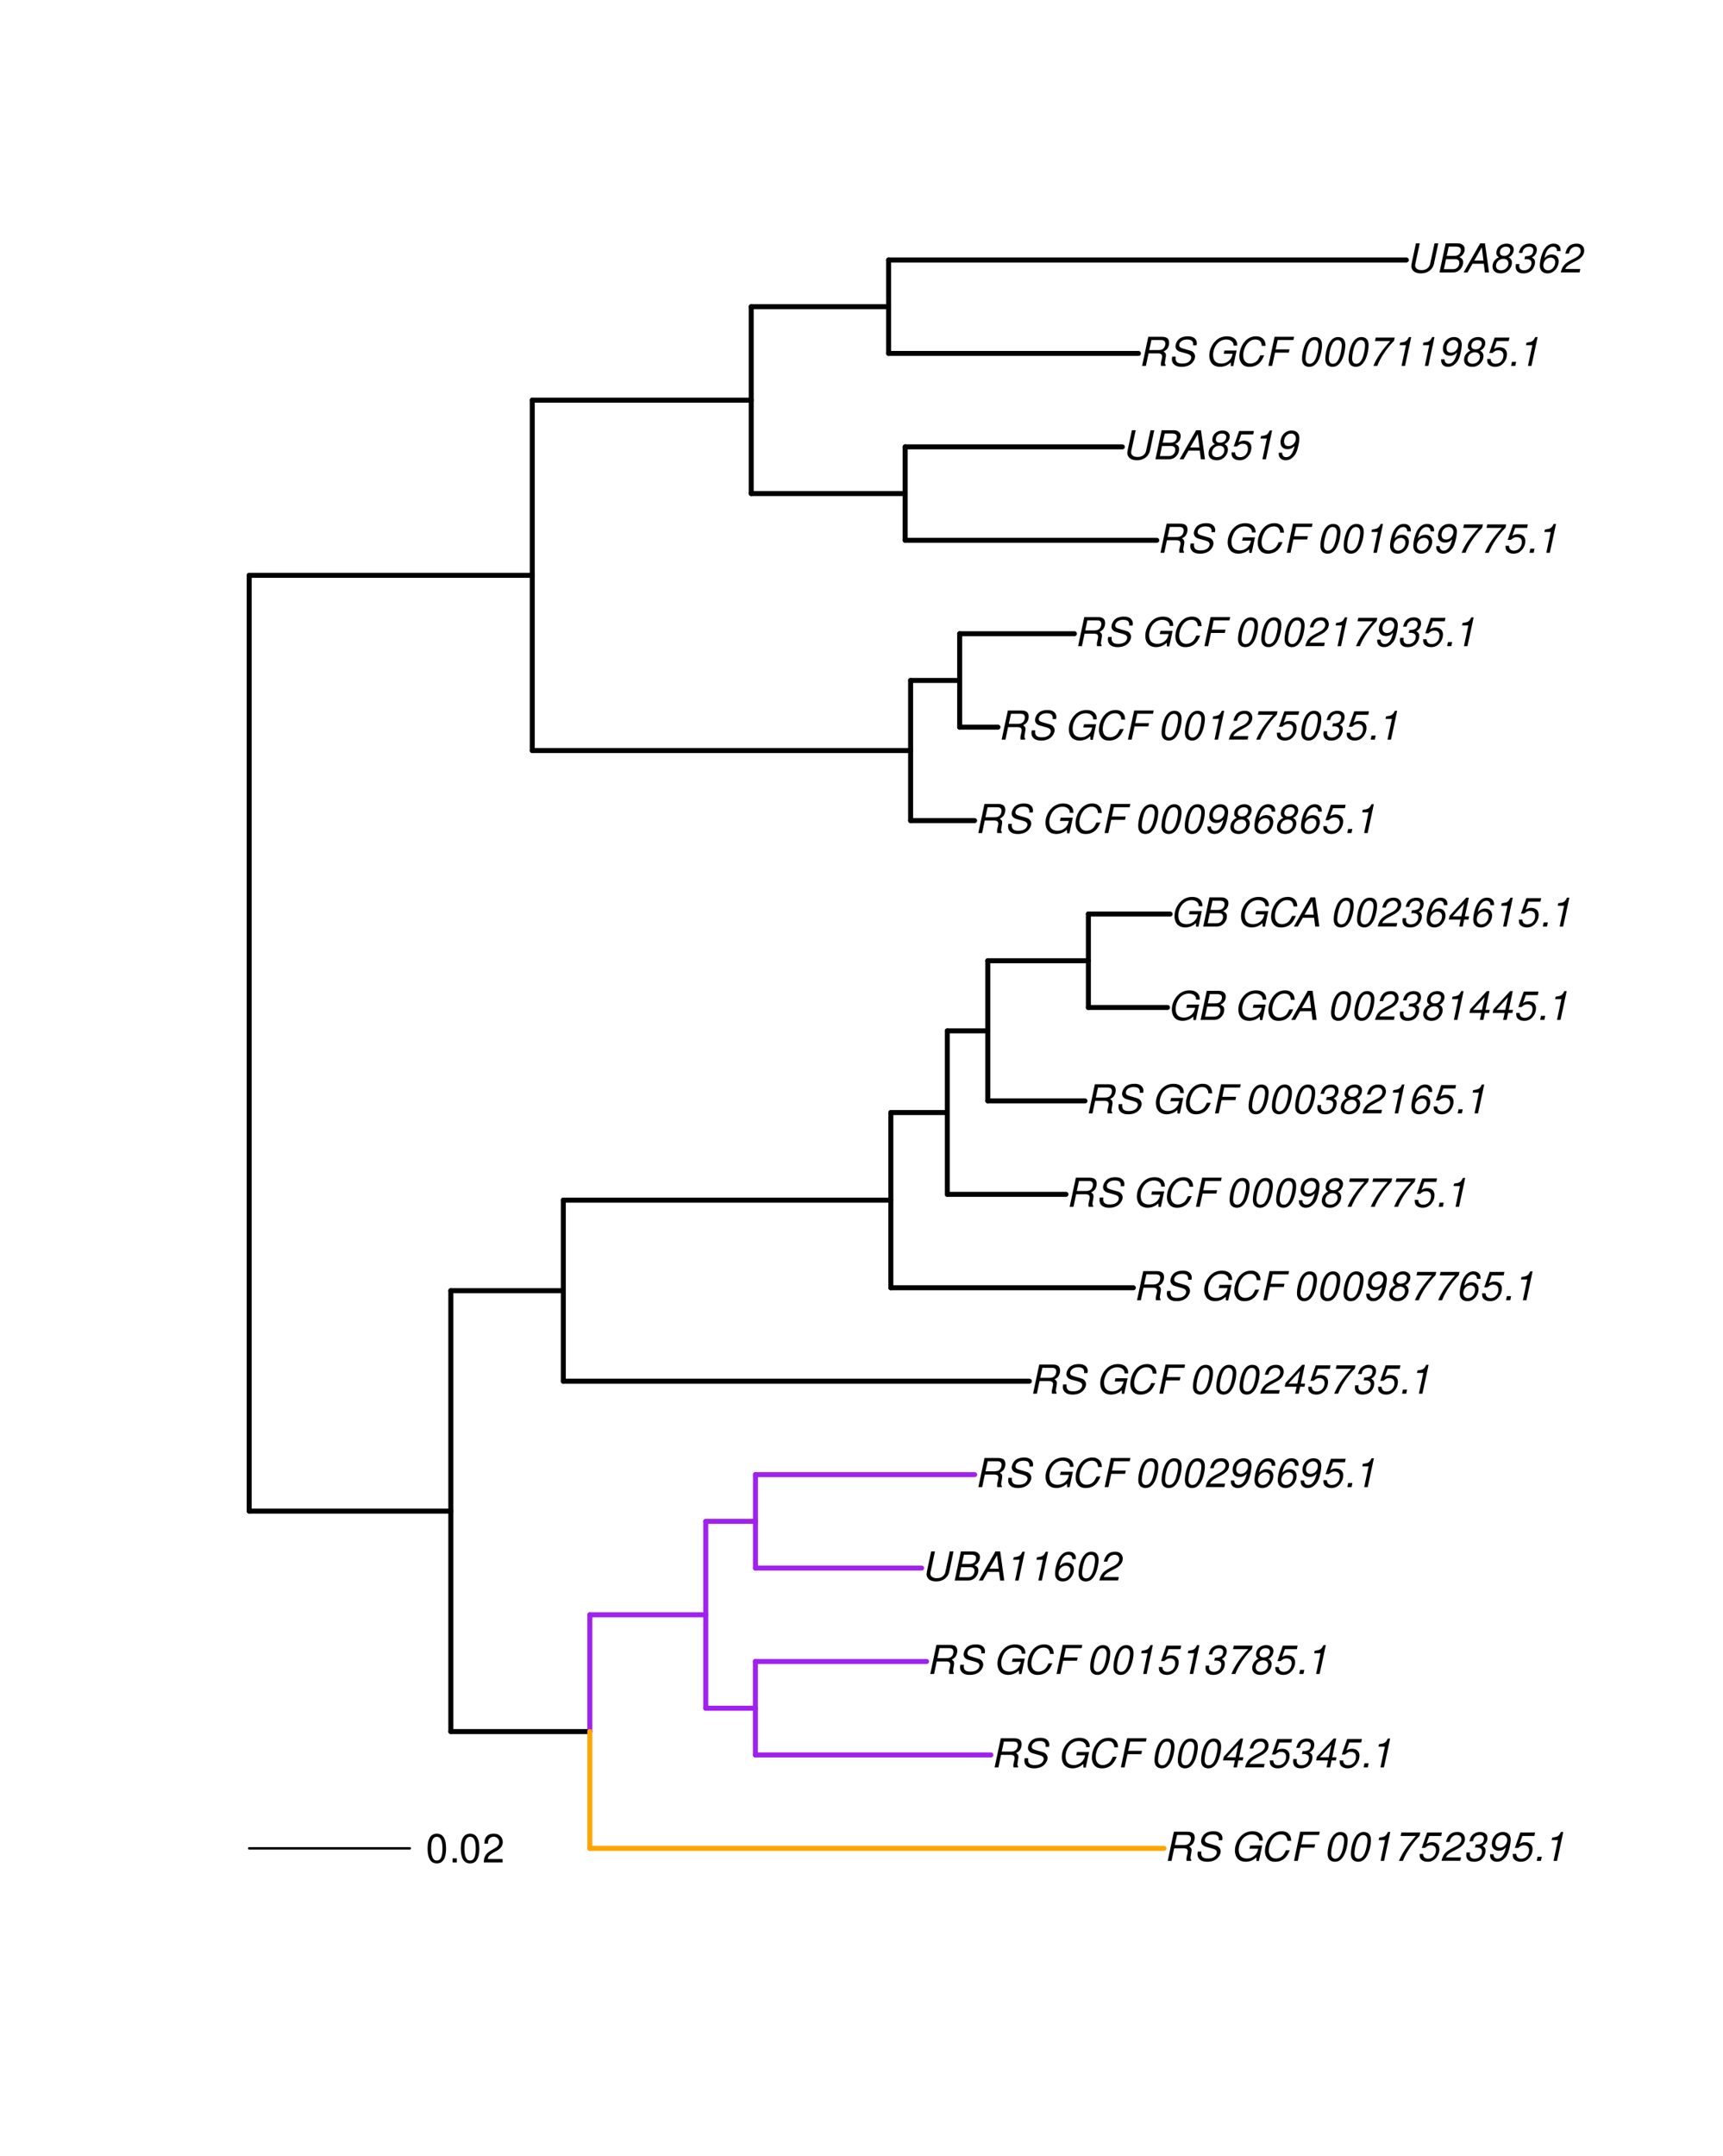 <?xml version="1.0" encoding="UTF-8"?>
<svg xmlns="http://www.w3.org/2000/svg" xmlns:xlink="http://www.w3.org/1999/xlink" width="518pt" height="648pt" viewBox="0 0 518 648" version="1.1">
<defs>
<g>
<symbol overflow="visible" id="glyph0-0">
<path style="stroke:none;" d=""/>
</symbol>
<symbol overflow="visible" id="glyph0-1">
<path style="stroke:none;" d="M 3.047 -3.766 L 5.922 -3.766 C 6.703 -3.766 7.125 -3.453 7.125 -2.875 C 7.125 -2.656 7.094 -2.406 7.031 -2.141 C 6.75 -0.953 6.75 -0.953 6.75 -0.562 C 6.75 -0.375 6.75 -0.234 6.797 0 L 8.141 0 L 8.203 -0.281 C 8.047 -0.422 7.953 -0.641 7.953 -0.906 C 7.953 -1.047 7.984 -1.25 8.031 -1.516 C 8.25 -2.766 8.281 -2.922 8.281 -3.172 C 8.281 -3.703 8.125 -3.953 7.562 -4.312 C 8.031 -4.578 8.219 -4.719 8.438 -4.906 C 8.922 -5.359 9.234 -6.156 9.234 -6.906 C 9.234 -8.172 8.547 -8.75 7.016 -8.75 L 2.969 -8.75 L 1.109 0 L 2.25 0 Z M 3.25 -4.75 L 3.906 -7.766 L 6.656 -7.766 C 7.297 -7.766 7.609 -7.688 7.844 -7.422 C 7.984 -7.266 8.094 -6.984 8.094 -6.703 C 8.094 -6.234 7.922 -5.719 7.656 -5.391 C 7.312 -4.953 6.797 -4.75 6.031 -4.75 Z M 3.25 -4.75 "/>
</symbol>
<symbol overflow="visible" id="glyph0-2">
<path style="stroke:none;" d="M 8.469 -6.188 C 8.547 -6.516 8.562 -6.672 8.562 -6.859 C 8.562 -7.375 8.312 -7.922 7.922 -8.266 C 7.422 -8.703 6.797 -8.891 5.859 -8.891 C 4.625 -8.891 3.641 -8.547 3 -7.875 C 2.516 -7.375 2.141 -6.516 2.141 -5.906 C 2.141 -5.141 2.656 -4.516 3.469 -4.281 L 5.516 -3.703 C 6.484 -3.438 6.875 -3.094 6.875 -2.516 C 6.875 -2.141 6.656 -1.688 6.312 -1.375 C 5.812 -0.906 5.109 -0.703 4.156 -0.703 C 2.797 -0.703 2.172 -1.188 2.172 -2.297 C 2.172 -2.453 2.188 -2.562 2.219 -2.781 L 1.172 -2.781 C 1.094 -2.469 1.062 -2.281 1.062 -2.031 C 1.062 -0.578 2.141 0.281 3.953 0.281 C 5.234 0.281 6.281 -0.078 6.984 -0.734 C 7.609 -1.297 8.031 -2.156 8.031 -2.844 C 8.031 -3.172 7.938 -3.484 7.734 -3.781 C 7.469 -4.203 7.125 -4.438 6.562 -4.594 L 4.5 -5.188 C 3.578 -5.453 3.281 -5.688 3.281 -6.219 C 3.281 -6.641 3.453 -7.016 3.812 -7.328 C 4.266 -7.734 4.844 -7.922 5.641 -7.922 C 6.312 -7.922 6.812 -7.781 7.078 -7.547 C 7.312 -7.344 7.469 -6.953 7.469 -6.609 C 7.469 -6.5 7.453 -6.422 7.422 -6.188 Z M 8.469 -6.188 "/>
</symbol>
<symbol overflow="visible" id="glyph0-3">
<path style="stroke:none;" d=""/>
</symbol>
<symbol overflow="visible" id="glyph0-4">
<path style="stroke:none;" d="M 9.516 -4.625 L 5.875 -4.625 L 5.656 -3.641 L 8.312 -3.641 L 8.25 -3.328 C 8.062 -2.531 7.719 -1.984 7.109 -1.469 C 6.453 -0.953 5.766 -0.703 4.938 -0.703 C 4.047 -0.703 3.281 -1.031 2.906 -1.578 C 2.609 -2 2.453 -2.641 2.453 -3.328 C 2.453 -4.375 2.875 -5.609 3.516 -6.453 C 4.25 -7.406 5.281 -7.922 6.438 -7.922 C 7.172 -7.922 7.781 -7.703 8.172 -7.297 C 8.484 -6.969 8.609 -6.641 8.609 -6.094 L 9.703 -6.094 L 9.703 -6.297 C 9.703 -7.891 8.547 -8.891 6.656 -8.891 C 5.266 -8.891 4.094 -8.406 3.156 -7.469 C 2 -6.328 1.312 -4.688 1.312 -3.125 C 1.312 -2 1.719 -0.969 2.391 -0.422 C 2.922 0.031 3.719 0.281 4.531 0.281 C 5.312 0.281 6.141 0.062 6.797 -0.312 C 7.078 -0.484 7.312 -0.641 7.766 -1.031 L 7.812 0.047 L 8.516 0.047 Z M 9.516 -4.625 "/>
</symbol>
<symbol overflow="visible" id="glyph0-5">
<path style="stroke:none;" d="M 9.234 -6.031 C 9.203 -6.75 9.078 -7.203 8.859 -7.609 C 8.359 -8.453 7.531 -8.891 6.391 -8.891 C 4.984 -8.891 3.812 -8.328 2.875 -7.203 C 1.938 -6.062 1.344 -4.422 1.344 -2.906 C 1.344 -2.062 1.578 -1.312 2.031 -0.75 C 2.578 -0.047 3.344 0.281 4.406 0.281 C 5.672 0.281 6.781 -0.188 7.562 -1.047 C 8.031 -1.562 8.406 -2.219 8.812 -3.188 L 7.641 -3.188 C 7.344 -2.516 7.156 -2.141 6.938 -1.844 C 6.438 -1.141 5.516 -0.703 4.578 -0.703 C 3.328 -0.703 2.5 -1.672 2.5 -3.125 C 2.5 -4.219 2.859 -5.406 3.469 -6.328 C 4.203 -7.406 5.078 -7.922 6.188 -7.922 C 7.391 -7.922 7.984 -7.328 8.094 -6.031 Z M 9.234 -6.031 "/>
</symbol>
<symbol overflow="visible" id="glyph0-6">
<path style="stroke:none;" d="M 3.062 -3.984 L 7.219 -3.984 L 7.422 -4.969 L 3.266 -4.969 L 3.859 -7.766 L 8.609 -7.766 L 8.812 -8.75 L 2.938 -8.75 L 1.078 0 L 2.203 0 Z M 3.062 -3.984 "/>
</symbol>
<symbol overflow="visible" id="glyph0-7">
<path style="stroke:none;" d="M 5.047 -8.672 C 4.062 -8.672 3.234 -8.188 2.562 -7.188 C 1.781 -6.062 1.188 -3.828 1.188 -2.078 C 1.188 -1.328 1.406 -0.688 1.781 -0.312 C 2.141 0.047 2.734 0.281 3.312 0.281 C 4.344 0.281 5.141 -0.188 5.828 -1.219 C 6.609 -2.359 7.203 -4.562 7.203 -6.312 C 7.203 -7.797 6.391 -8.672 5.047 -8.672 Z M 4.906 -7.75 C 5.688 -7.75 6.141 -7.172 6.141 -6.188 C 6.141 -5.047 5.734 -3.156 5.281 -2.172 C 4.781 -1.109 4.219 -0.641 3.438 -0.641 C 2.703 -0.641 2.25 -1.234 2.25 -2.203 C 2.25 -3.344 2.641 -5.219 3.109 -6.234 C 3.578 -7.266 4.156 -7.75 4.906 -7.75 Z M 4.906 -7.75 "/>
</symbol>
<symbol overflow="visible" id="glyph0-8">
<path style="stroke:none;" d="M 4.438 -6.234 L 3.109 0 L 4.156 0 L 6.016 -8.672 L 5.312 -8.672 C 4.688 -7.375 4.422 -7.219 2.688 -6.984 L 2.531 -6.234 Z M 4.438 -6.234 "/>
</symbol>
<symbol overflow="visible" id="glyph0-9">
<path style="stroke:none;" d="M 8.047 -8.516 L 2.359 -8.516 L 2.125 -7.469 L 6.719 -7.469 C 4.016 -4.422 2.719 -2.531 1.641 0 L 2.812 0 C 3.641 -2.297 5.797 -5.516 7.844 -7.531 Z M 8.047 -8.516 "/>
</symbol>
<symbol overflow="visible" id="glyph0-10">
<path style="stroke:none;" d="M 7.547 -8.516 L 3.109 -8.516 L 1.484 -3.875 L 2.453 -3.875 C 3.188 -4.531 3.531 -4.688 4.234 -4.688 C 5.203 -4.688 5.75 -4.156 5.75 -3.234 C 5.75 -1.734 4.766 -0.641 3.391 -0.641 C 2.438 -0.641 1.938 -1.125 1.891 -2.094 L 0.844 -2.094 L 0.844 -1.828 C 0.844 -1.109 1.016 -0.656 1.422 -0.312 C 1.891 0.078 2.5 0.281 3.25 0.281 C 4.375 0.281 5.266 -0.188 5.969 -1.109 C 6.5 -1.797 6.797 -2.672 6.797 -3.547 C 6.797 -4.797 5.922 -5.609 4.578 -5.609 C 4 -5.609 3.484 -5.453 2.891 -5.094 L 3.734 -7.469 L 7.328 -7.469 Z M 7.547 -8.516 "/>
</symbol>
<symbol overflow="visible" id="glyph0-11">
<path style="stroke:none;" d="M 6.281 -1.047 L 1.766 -1.047 C 1.969 -1.641 2.641 -2.266 3.734 -2.812 L 5.078 -3.531 C 6.688 -4.359 7.469 -5.359 7.469 -6.594 C 7.469 -7.125 7.281 -7.625 6.953 -7.984 C 6.562 -8.453 5.984 -8.672 5.172 -8.672 C 3.328 -8.672 2.266 -7.734 1.781 -5.672 L 2.844 -5.672 C 2.984 -6.219 3.125 -6.594 3.344 -6.906 C 3.719 -7.438 4.328 -7.75 5.031 -7.75 C 5.875 -7.75 6.406 -7.234 6.406 -6.438 C 6.406 -5.656 5.828 -4.906 4.828 -4.391 L 3.578 -3.75 C 1.484 -2.609 0.953 -1.984 0.406 -0.016 L 6.062 -0.016 Z M 6.281 -1.047 "/>
</symbol>
<symbol overflow="visible" id="glyph0-12">
<path style="stroke:none;" d="M 3.5 -3.984 C 3.75 -4.016 3.875 -4.016 4.047 -4.016 C 5.047 -4.016 5.609 -3.594 5.609 -2.891 C 5.609 -1.578 4.688 -0.641 3.344 -0.641 C 2.453 -0.641 1.922 -1.125 1.922 -1.891 C 1.922 -2.062 1.938 -2.203 1.984 -2.516 L 0.922 -2.516 C 0.875 -2.141 0.859 -1.969 0.859 -1.766 C 0.859 -0.438 1.688 0.281 3.172 0.281 C 4.25 0.281 5.156 -0.094 5.781 -0.781 C 6.328 -1.375 6.672 -2.25 6.672 -3.047 C 6.672 -3.75 6.422 -4.141 5.75 -4.484 C 6.766 -5.078 7.219 -5.812 7.219 -6.891 C 7.219 -7.984 6.375 -8.672 5.047 -8.672 C 4.062 -8.672 3.203 -8.312 2.609 -7.641 C 2.266 -7.234 2.047 -6.766 1.812 -5.875 L 2.875 -5.875 C 3 -6.438 3.109 -6.719 3.281 -6.969 C 3.656 -7.469 4.219 -7.75 4.891 -7.75 C 5.688 -7.75 6.172 -7.359 6.172 -6.703 C 6.172 -6.219 6.016 -5.75 5.766 -5.453 C 5.422 -5.078 4.797 -4.891 3.906 -4.891 L 3.703 -4.891 Z M 3.5 -3.984 "/>
</symbol>
<symbol overflow="visible" id="glyph0-13">
<path style="stroke:none;" d="M 1.016 -1.984 C 1.016 -1.844 1.016 -1.719 1.016 -1.641 C 1.016 -0.484 1.844 0.281 3.094 0.281 C 3.844 0.281 4.531 0.016 5.141 -0.531 C 5.922 -1.203 6.375 -1.984 6.703 -3.266 C 7.016 -4.406 7.219 -5.719 7.219 -6.438 C 7.219 -7.016 7.016 -7.594 6.641 -7.984 C 6.25 -8.438 5.641 -8.672 4.891 -8.672 C 3.016 -8.672 1.547 -7.109 1.547 -5.109 C 1.547 -3.859 2.375 -3.047 3.656 -3.047 C 4.188 -3.047 4.75 -3.203 5.141 -3.469 C 5.297 -3.578 5.453 -3.703 5.797 -4.016 C 5.312 -1.781 4.453 -0.641 3.25 -0.641 C 2.531 -0.641 2.062 -1.125 2.062 -1.859 L 2.062 -1.984 Z M 4.734 -7.75 C 5.562 -7.75 6.172 -7.141 6.172 -6.344 C 6.172 -5.031 5.188 -3.969 3.953 -3.969 C 3.109 -3.969 2.609 -4.484 2.609 -5.359 C 2.609 -6.672 3.578 -7.75 4.734 -7.75 Z M 4.734 -7.75 "/>
</symbol>
<symbol overflow="visible" id="glyph0-14">
<path style="stroke:none;" d="M 2.562 -1.234 L 1.312 -1.234 L 1.047 0 L 2.297 0 Z M 2.562 -1.234 "/>
</symbol>
<symbol overflow="visible" id="glyph0-15">
<path style="stroke:none;" d="M 4.359 -2.094 L 3.906 0 L 4.969 0 L 5.406 -2.094 L 6.688 -2.094 L 6.891 -3.031 L 5.609 -3.031 L 6.812 -8.672 L 6.031 -8.672 L 1.016 -3.203 L 0.766 -2.094 Z M 4.562 -3.031 L 1.906 -3.031 L 5.359 -6.844 Z M 4.562 -3.031 "/>
</symbol>
<symbol overflow="visible" id="glyph0-16">
<path style="stroke:none;" d="M 5.719 -4.562 C 6.094 -4.766 6.281 -4.891 6.516 -5.094 C 6.984 -5.516 7.281 -6.203 7.281 -6.875 C 7.281 -7.938 6.406 -8.672 5.125 -8.672 C 3.375 -8.672 2.047 -7.469 2.047 -5.859 C 2.047 -5.297 2.25 -4.938 2.828 -4.578 C 1.562 -3.984 0.906 -3.031 0.906 -1.766 C 0.906 -0.516 1.859 0.281 3.375 0.281 C 4.375 0.281 5.234 -0.109 5.922 -0.891 C 6.438 -1.484 6.734 -2.234 6.734 -2.922 C 6.734 -3.641 6.391 -4.219 5.719 -4.562 Z M 4.938 -7.75 C 5.75 -7.75 6.234 -7.359 6.234 -6.703 C 6.234 -6.328 6.078 -5.906 5.828 -5.609 C 5.484 -5.188 5.016 -4.984 4.375 -4.984 C 3.578 -4.984 3.109 -5.359 3.109 -5.984 C 3.109 -7.031 3.859 -7.75 4.938 -7.75 Z M 4.156 -4.094 C 5.094 -4.094 5.672 -3.578 5.672 -2.766 C 5.672 -1.578 4.703 -0.641 3.453 -0.641 C 2.562 -0.641 1.953 -1.156 1.953 -1.938 C 1.953 -3.125 2.922 -4.094 4.156 -4.094 Z M 4.156 -4.094 "/>
</symbol>
<symbol overflow="visible" id="glyph0-17">
<path style="stroke:none;" d="M 8.469 -8.75 L 7.156 -2.609 C 6.906 -1.422 5.938 -0.703 4.578 -0.703 C 3.406 -0.703 2.641 -1.25 2.641 -2.078 C 2.641 -2.25 2.656 -2.422 2.703 -2.609 L 4.016 -8.75 L 2.875 -8.75 L 1.656 -3.016 C 1.578 -2.594 1.484 -2.047 1.484 -1.859 C 1.484 -1.375 1.766 -0.766 2.141 -0.422 C 2.641 0.031 3.438 0.281 4.359 0.281 C 6.375 0.281 7.922 -0.859 8.297 -2.609 L 9.594 -8.75 Z M 8.469 -8.75 "/>
</symbol>
<symbol overflow="visible" id="glyph0-18">
<path style="stroke:none;" d="M 0.953 0 L 4.906 0 C 5.891 0 6.656 -0.344 7.281 -1.047 C 7.797 -1.625 8.062 -2.312 8.062 -3.094 C 8.062 -3.828 7.734 -4.25 6.906 -4.609 C 7.953 -5.078 8.531 -5.938 8.531 -7.016 C 8.531 -7.469 8.406 -7.812 8.094 -8.141 C 7.688 -8.562 7.188 -8.75 6.359 -8.75 L 2.812 -8.75 Z M 3.125 -4.984 L 3.734 -7.766 L 5.891 -7.766 C 6.922 -7.766 7.375 -7.438 7.375 -6.734 C 7.375 -6.281 7.219 -5.859 6.922 -5.531 C 6.562 -5.141 6.094 -4.984 5.297 -4.984 Z M 2.281 -0.984 L 2.922 -4 L 5.641 -4 C 6.469 -4 6.906 -3.625 6.906 -2.906 C 6.906 -2.438 6.781 -2.031 6.5 -1.672 C 6.125 -1.188 5.672 -0.984 5 -0.984 Z M 2.281 -0.984 "/>
</symbol>
<symbol overflow="visible" id="glyph0-19">
<path style="stroke:none;" d="M 6.281 -2.625 L 6.609 0 L 7.844 0 L 6.625 -8.75 L 5.188 -8.75 L 0.203 0 L 1.391 0 L 2.875 -2.625 Z M 6.172 -3.562 L 3.391 -3.562 L 5.688 -7.562 Z M 6.172 -3.562 "/>
</symbol>
<symbol overflow="visible" id="glyph0-20">
<path style="stroke:none;" d="M 7.359 -6.422 L 7.375 -6.75 C 7.375 -7.938 6.547 -8.672 5.266 -8.672 C 4.125 -8.672 3.172 -8.062 2.406 -6.859 C 1.703 -5.734 1.125 -3.547 1.125 -2.031 C 1.125 -0.609 2.016 0.281 3.438 0.281 C 4.453 0.281 5.328 -0.188 6 -1.062 C 6.484 -1.703 6.797 -2.578 6.797 -3.328 C 6.797 -4.578 5.969 -5.406 4.688 -5.406 C 3.891 -5.406 3.203 -5.078 2.516 -4.359 C 2.891 -6.453 3.875 -7.75 5.094 -7.75 C 5.641 -7.75 6.078 -7.469 6.203 -7.016 C 6.25 -6.859 6.281 -6.703 6.297 -6.422 Z M 4.391 -4.469 C 5.203 -4.469 5.75 -3.938 5.75 -3.141 C 5.75 -1.766 4.781 -0.641 3.594 -0.641 C 2.766 -0.641 2.188 -1.25 2.188 -2.109 C 2.188 -3.438 3.156 -4.469 4.391 -4.469 Z M 4.391 -4.469 "/>
</symbol>
<symbol overflow="visible" id="glyph1-0">
<path style="stroke:none;" d=""/>
</symbol>
<symbol overflow="visible" id="glyph1-1">
<path style="stroke:none;" d="M 3.297 -8.672 C 2.516 -8.672 1.781 -8.312 1.344 -7.734 C 0.797 -6.953 0.516 -5.812 0.516 -4.203 C 0.516 -1.266 1.469 0.281 3.297 0.281 C 5.094 0.281 6.078 -1.266 6.078 -4.125 C 6.078 -5.812 5.812 -6.938 5.25 -7.734 C 4.812 -8.328 4.109 -8.672 3.297 -8.672 Z M 3.297 -7.734 C 4.438 -7.734 5 -6.578 5 -4.219 C 5 -1.75 4.453 -0.594 3.281 -0.594 C 2.156 -0.594 1.594 -1.797 1.594 -4.188 C 1.594 -6.578 2.156 -7.734 3.297 -7.734 Z M 3.297 -7.734 "/>
</symbol>
<symbol overflow="visible" id="glyph1-2">
<path style="stroke:none;" d="M 2.297 -1.25 L 1.047 -1.25 L 1.047 0 L 2.297 0 Z M 2.297 -1.25 "/>
</symbol>
<symbol overflow="visible" id="glyph1-3">
<path style="stroke:none;" d="M 6.078 -1.047 L 1.594 -1.047 C 1.703 -1.766 2.094 -2.219 3.125 -2.859 L 4.328 -3.531 C 5.516 -4.188 6.125 -5.078 6.125 -6.141 C 6.125 -6.859 5.844 -7.531 5.344 -8 C 4.844 -8.453 4.219 -8.672 3.406 -8.672 C 2.328 -8.672 1.531 -8.297 1.062 -7.547 C 0.75 -7.094 0.625 -6.547 0.594 -5.672 L 1.656 -5.672 C 1.688 -6.266 1.766 -6.609 1.906 -6.906 C 2.188 -7.422 2.734 -7.75 3.375 -7.75 C 4.328 -7.75 5.047 -7.062 5.047 -6.125 C 5.047 -5.422 4.656 -4.828 3.906 -4.391 L 2.797 -3.75 C 1.016 -2.719 0.5 -1.906 0.406 -0.016 L 6.078 -0.016 Z M 6.078 -1.047 "/>
</symbol>
</g>
</defs>
<g id="surface2227">
<rect x="0" y="0" width="518" height="648" style="fill:rgb(100%,100%,100%);fill-opacity:1;stroke:none;"/>
<path style="fill:none;stroke-width:1.5;stroke-linecap:round;stroke-linejoin:round;stroke:rgb(0%,0%,0%);stroke-opacity:1;stroke-miterlimit:10;" d="M 74.918 454.121 L 135.535 454.121 "/>
<path style="fill:none;stroke-width:1.5;stroke-linecap:round;stroke-linejoin:round;stroke:rgb(0%,0%,0%);stroke-opacity:1;stroke-miterlimit:10;" d="M 135.535 520.367 L 177.324 520.367 "/>
<path style="fill:none;stroke-width:1.5;stroke-linecap:round;stroke-linejoin:round;stroke:rgb(100%,64.706%,0%);stroke-opacity:1;stroke-miterlimit:10;" d="M 177.324 555.465 L 349.953 555.465 "/>
<path style="fill:none;stroke-width:1.5;stroke-linecap:round;stroke-linejoin:round;stroke:rgb(62.745%,12.549%,94.118%);stroke-opacity:1;stroke-miterlimit:10;" d="M 177.324 485.27 L 212.18 485.27 "/>
<path style="fill:none;stroke-width:1.5;stroke-linecap:round;stroke-linejoin:round;stroke:rgb(62.745%,12.549%,94.118%);stroke-opacity:1;stroke-miterlimit:10;" d="M 212.18 513.348 L 227.102 513.348 "/>
<path style="fill:none;stroke-width:1.5;stroke-linecap:round;stroke-linejoin:round;stroke:rgb(62.745%,12.549%,94.118%);stroke-opacity:1;stroke-miterlimit:10;" d="M 227.102 527.387 L 297.906 527.387 "/>
<path style="fill:none;stroke-width:1.5;stroke-linecap:round;stroke-linejoin:round;stroke:rgb(62.745%,12.549%,94.118%);stroke-opacity:1;stroke-miterlimit:10;" d="M 227.102 499.309 L 278.566 499.309 "/>
<path style="fill:none;stroke-width:1.5;stroke-linecap:round;stroke-linejoin:round;stroke:rgb(62.745%,12.549%,94.118%);stroke-opacity:1;stroke-miterlimit:10;" d="M 212.18 457.191 L 227.125 457.191 "/>
<path style="fill:none;stroke-width:1.5;stroke-linecap:round;stroke-linejoin:round;stroke:rgb(62.745%,12.549%,94.118%);stroke-opacity:1;stroke-miterlimit:10;" d="M 227.125 471.23 L 277.07 471.23 "/>
<path style="fill:none;stroke-width:1.5;stroke-linecap:round;stroke-linejoin:round;stroke:rgb(62.745%,12.549%,94.118%);stroke-opacity:1;stroke-miterlimit:10;" d="M 227.125 443.152 L 293.027 443.152 "/>
<path style="fill:none;stroke-width:1.5;stroke-linecap:round;stroke-linejoin:round;stroke:rgb(0%,0%,0%);stroke-opacity:1;stroke-miterlimit:10;" d="M 135.535 387.875 L 169.355 387.875 "/>
<path style="fill:none;stroke-width:1.5;stroke-linecap:round;stroke-linejoin:round;stroke:rgb(0%,0%,0%);stroke-opacity:1;stroke-miterlimit:10;" d="M 169.355 415.074 L 309.469 415.074 "/>
<path style="fill:none;stroke-width:1.5;stroke-linecap:round;stroke-linejoin:round;stroke:rgb(0%,0%,0%);stroke-opacity:1;stroke-miterlimit:10;" d="M 169.355 360.672 L 267.824 360.672 "/>
<path style="fill:none;stroke-width:1.5;stroke-linecap:round;stroke-linejoin:round;stroke:rgb(0%,0%,0%);stroke-opacity:1;stroke-miterlimit:10;" d="M 267.824 386.996 L 340.73 386.996 "/>
<path style="fill:none;stroke-width:1.5;stroke-linecap:round;stroke-linejoin:round;stroke:rgb(0%,0%,0%);stroke-opacity:1;stroke-miterlimit:10;" d="M 267.824 334.348 L 284.797 334.348 "/>
<path style="fill:none;stroke-width:1.5;stroke-linecap:round;stroke-linejoin:round;stroke:rgb(0%,0%,0%);stroke-opacity:1;stroke-miterlimit:10;" d="M 284.797 358.918 L 320.477 358.918 "/>
<path style="fill:none;stroke-width:1.5;stroke-linecap:round;stroke-linejoin:round;stroke:rgb(0%,0%,0%);stroke-opacity:1;stroke-miterlimit:10;" d="M 284.797 309.781 L 296.965 309.781 "/>
<path style="fill:none;stroke-width:1.5;stroke-linecap:round;stroke-linejoin:round;stroke:rgb(0%,0%,0%);stroke-opacity:1;stroke-miterlimit:10;" d="M 296.965 330.84 L 326.195 330.84 "/>
<path style="fill:none;stroke-width:1.5;stroke-linecap:round;stroke-linejoin:round;stroke:rgb(0%,0%,0%);stroke-opacity:1;stroke-miterlimit:10;" d="M 296.965 288.723 L 327.211 288.723 "/>
<path style="fill:none;stroke-width:1.5;stroke-linecap:round;stroke-linejoin:round;stroke:rgb(0%,0%,0%);stroke-opacity:1;stroke-miterlimit:10;" d="M 327.211 302.762 L 350.988 302.762 "/>
<path style="fill:none;stroke-width:1.5;stroke-linecap:round;stroke-linejoin:round;stroke:rgb(0%,0%,0%);stroke-opacity:1;stroke-miterlimit:10;" d="M 327.211 274.684 L 351.785 274.684 "/>
<path style="fill:none;stroke-width:1.5;stroke-linecap:round;stroke-linejoin:round;stroke:rgb(0%,0%,0%);stroke-opacity:1;stroke-miterlimit:10;" d="M 74.918 172.898 L 160.016 172.898 "/>
<path style="fill:none;stroke-width:1.5;stroke-linecap:round;stroke-linejoin:round;stroke:rgb(0%,0%,0%);stroke-opacity:1;stroke-miterlimit:10;" d="M 160.016 225.547 L 273.766 225.547 "/>
<path style="fill:none;stroke-width:1.5;stroke-linecap:round;stroke-linejoin:round;stroke:rgb(0%,0%,0%);stroke-opacity:1;stroke-miterlimit:10;" d="M 273.766 246.605 L 293.004 246.605 "/>
<path style="fill:none;stroke-width:1.5;stroke-linecap:round;stroke-linejoin:round;stroke:rgb(0%,0%,0%);stroke-opacity:1;stroke-miterlimit:10;" d="M 273.766 204.484 L 288.516 204.484 "/>
<path style="fill:none;stroke-width:1.5;stroke-linecap:round;stroke-linejoin:round;stroke:rgb(0%,0%,0%);stroke-opacity:1;stroke-miterlimit:10;" d="M 288.516 218.527 L 300.027 218.527 "/>
<path style="fill:none;stroke-width:1.5;stroke-linecap:round;stroke-linejoin:round;stroke:rgb(0%,0%,0%);stroke-opacity:1;stroke-miterlimit:10;" d="M 288.516 190.445 L 323.012 190.445 "/>
<path style="fill:none;stroke-width:1.5;stroke-linecap:round;stroke-linejoin:round;stroke:rgb(0%,0%,0%);stroke-opacity:1;stroke-miterlimit:10;" d="M 160.016 120.25 L 225.844 120.25 "/>
<path style="fill:none;stroke-width:1.5;stroke-linecap:round;stroke-linejoin:round;stroke:rgb(0%,0%,0%);stroke-opacity:1;stroke-miterlimit:10;" d="M 225.844 148.328 L 272.121 148.328 "/>
<path style="fill:none;stroke-width:1.5;stroke-linecap:round;stroke-linejoin:round;stroke:rgb(0%,0%,0%);stroke-opacity:1;stroke-miterlimit:10;" d="M 272.121 162.367 L 347.777 162.367 "/>
<path style="fill:none;stroke-width:1.5;stroke-linecap:round;stroke-linejoin:round;stroke:rgb(0%,0%,0%);stroke-opacity:1;stroke-miterlimit:10;" d="M 272.121 134.289 L 337.422 134.289 "/>
<path style="fill:none;stroke-width:1.5;stroke-linecap:round;stroke-linejoin:round;stroke:rgb(0%,0%,0%);stroke-opacity:1;stroke-miterlimit:10;" d="M 225.844 92.172 L 267.148 92.172 "/>
<path style="fill:none;stroke-width:1.5;stroke-linecap:round;stroke-linejoin:round;stroke:rgb(0%,0%,0%);stroke-opacity:1;stroke-miterlimit:10;" d="M 267.148 106.211 L 342.25 106.211 "/>
<path style="fill:none;stroke-width:1.5;stroke-linecap:round;stroke-linejoin:round;stroke:rgb(0%,0%,0%);stroke-opacity:1;stroke-miterlimit:10;" d="M 267.148 78.133 L 422.809 78.133 "/>
<path style="fill:none;stroke-width:1.5;stroke-linecap:round;stroke-linejoin:round;stroke:rgb(0%,0%,0%);stroke-opacity:1;stroke-miterlimit:10;" d="M 74.918 454.121 L 74.918 172.898 "/>
<path style="fill:none;stroke-width:1.5;stroke-linecap:round;stroke-linejoin:round;stroke:rgb(0%,0%,0%);stroke-opacity:1;stroke-miterlimit:10;" d="M 135.535 520.367 L 135.535 387.875 "/>
<path style="fill:none;stroke-width:1.5;stroke-linecap:round;stroke-linejoin:round;stroke:rgb(62.745%,12.549%,94.118%);stroke-opacity:1;stroke-miterlimit:10;" d="M 177.324 520.367 L 177.324 485.27 "/>
<path style="fill:none;stroke-width:1.5;stroke-linecap:round;stroke-linejoin:round;stroke:rgb(62.745%,12.549%,94.118%);stroke-opacity:1;stroke-miterlimit:10;" d="M 212.18 513.348 L 212.18 457.191 "/>
<path style="fill:none;stroke-width:1.5;stroke-linecap:round;stroke-linejoin:round;stroke:rgb(62.745%,12.549%,94.118%);stroke-opacity:1;stroke-miterlimit:10;" d="M 227.102 527.387 L 227.102 499.309 "/>
<path style="fill:none;stroke-width:1.5;stroke-linecap:round;stroke-linejoin:round;stroke:rgb(62.745%,12.549%,94.118%);stroke-opacity:1;stroke-miterlimit:10;" d="M 227.125 471.23 L 227.125 443.152 "/>
<path style="fill:none;stroke-width:1.5;stroke-linecap:round;stroke-linejoin:round;stroke:rgb(0%,0%,0%);stroke-opacity:1;stroke-miterlimit:10;" d="M 169.355 415.074 L 169.355 360.672 "/>
<path style="fill:none;stroke-width:1.5;stroke-linecap:round;stroke-linejoin:round;stroke:rgb(0%,0%,0%);stroke-opacity:1;stroke-miterlimit:10;" d="M 267.824 386.996 L 267.824 334.348 "/>
<path style="fill:none;stroke-width:1.5;stroke-linecap:round;stroke-linejoin:round;stroke:rgb(0%,0%,0%);stroke-opacity:1;stroke-miterlimit:10;" d="M 284.797 358.918 L 284.797 309.781 "/>
<path style="fill:none;stroke-width:1.5;stroke-linecap:round;stroke-linejoin:round;stroke:rgb(0%,0%,0%);stroke-opacity:1;stroke-miterlimit:10;" d="M 296.965 330.84 L 296.965 288.723 "/>
<path style="fill:none;stroke-width:1.5;stroke-linecap:round;stroke-linejoin:round;stroke:rgb(0%,0%,0%);stroke-opacity:1;stroke-miterlimit:10;" d="M 327.211 302.762 L 327.211 274.684 "/>
<path style="fill:none;stroke-width:1.5;stroke-linecap:round;stroke-linejoin:round;stroke:rgb(0%,0%,0%);stroke-opacity:1;stroke-miterlimit:10;" d="M 160.016 225.547 L 160.016 120.25 "/>
<path style="fill:none;stroke-width:1.5;stroke-linecap:round;stroke-linejoin:round;stroke:rgb(0%,0%,0%);stroke-opacity:1;stroke-miterlimit:10;" d="M 273.766 246.605 L 273.766 204.484 "/>
<path style="fill:none;stroke-width:1.5;stroke-linecap:round;stroke-linejoin:round;stroke:rgb(0%,0%,0%);stroke-opacity:1;stroke-miterlimit:10;" d="M 288.516 218.527 L 288.516 190.445 "/>
<path style="fill:none;stroke-width:1.5;stroke-linecap:round;stroke-linejoin:round;stroke:rgb(0%,0%,0%);stroke-opacity:1;stroke-miterlimit:10;" d="M 225.844 148.328 L 225.844 92.172 "/>
<path style="fill:none;stroke-width:1.5;stroke-linecap:round;stroke-linejoin:round;stroke:rgb(0%,0%,0%);stroke-opacity:1;stroke-miterlimit:10;" d="M 272.121 162.367 L 272.121 134.289 "/>
<path style="fill:none;stroke-width:1.5;stroke-linecap:round;stroke-linejoin:round;stroke:rgb(0%,0%,0%);stroke-opacity:1;stroke-miterlimit:10;" d="M 267.148 106.211 L 267.148 78.133 "/>
<path style="fill:none;stroke-width:1.5;stroke-linecap:round;stroke-linejoin:round;stroke:rgb(100%,64.706%,0%);stroke-opacity:1;stroke-miterlimit:10;" d="M 177.324 555.465 L 177.324 520.367 "/>
<g style="fill:rgb(0%,0%,0%);fill-opacity:1;">
  <use xlink:href="#glyph0-1" x="349.953" y="559.213"/>
  <use xlink:href="#glyph0-2" x="358.953" y="559.213"/>
  <use xlink:href="#glyph0-3" x="366.953" y="559.213"/>
  <use xlink:href="#glyph0-4" x="369.953" y="559.213"/>
  <use xlink:href="#glyph0-5" x="378.953" y="559.213"/>
  <use xlink:href="#glyph0-6" x="387.953" y="559.213"/>
  <use xlink:href="#glyph0-3" x="394.953" y="559.213"/>
  <use xlink:href="#glyph0-7" x="397.953" y="559.213"/>
  <use xlink:href="#glyph0-7" x="404.953" y="559.213"/>
  <use xlink:href="#glyph0-8" x="411.953" y="559.213"/>
  <use xlink:href="#glyph0-9" x="418.953" y="559.213"/>
  <use xlink:href="#glyph0-10" x="425.953" y="559.213"/>
  <use xlink:href="#glyph0-11" x="432.953" y="559.213"/>
  <use xlink:href="#glyph0-12" x="439.953" y="559.213"/>
  <use xlink:href="#glyph0-13" x="446.953" y="559.213"/>
  <use xlink:href="#glyph0-10" x="453.953" y="559.213"/>
  <use xlink:href="#glyph0-14" x="460.953" y="559.213"/>
  <use xlink:href="#glyph0-8" x="463.953" y="559.213"/>
</g>
<g style="fill:rgb(0%,0%,0%);fill-opacity:1;">
  <use xlink:href="#glyph0-1" x="297.906" y="531.135"/>
  <use xlink:href="#glyph0-2" x="306.906" y="531.135"/>
  <use xlink:href="#glyph0-3" x="314.906" y="531.135"/>
  <use xlink:href="#glyph0-4" x="317.906" y="531.135"/>
  <use xlink:href="#glyph0-5" x="326.906" y="531.135"/>
  <use xlink:href="#glyph0-6" x="335.906" y="531.135"/>
  <use xlink:href="#glyph0-3" x="342.906" y="531.135"/>
  <use xlink:href="#glyph0-7" x="345.906" y="531.135"/>
  <use xlink:href="#glyph0-7" x="352.906" y="531.135"/>
  <use xlink:href="#glyph0-7" x="359.906" y="531.135"/>
  <use xlink:href="#glyph0-15" x="366.906" y="531.135"/>
  <use xlink:href="#glyph0-11" x="373.906" y="531.135"/>
  <use xlink:href="#glyph0-10" x="380.906" y="531.135"/>
  <use xlink:href="#glyph0-12" x="387.906" y="531.135"/>
  <use xlink:href="#glyph0-15" x="394.906" y="531.135"/>
  <use xlink:href="#glyph0-10" x="401.906" y="531.135"/>
  <use xlink:href="#glyph0-14" x="408.906" y="531.135"/>
  <use xlink:href="#glyph0-8" x="411.906" y="531.135"/>
</g>
<g style="fill:rgb(0%,0%,0%);fill-opacity:1;">
  <use xlink:href="#glyph0-1" x="278.566" y="503.057"/>
  <use xlink:href="#glyph0-2" x="287.566" y="503.057"/>
  <use xlink:href="#glyph0-3" x="295.566" y="503.057"/>
  <use xlink:href="#glyph0-4" x="298.566" y="503.057"/>
  <use xlink:href="#glyph0-5" x="307.566" y="503.057"/>
  <use xlink:href="#glyph0-6" x="316.566" y="503.057"/>
  <use xlink:href="#glyph0-3" x="323.566" y="503.057"/>
  <use xlink:href="#glyph0-7" x="326.566" y="503.057"/>
  <use xlink:href="#glyph0-7" x="333.566" y="503.057"/>
  <use xlink:href="#glyph0-8" x="340.566" y="503.057"/>
  <use xlink:href="#glyph0-10" x="347.566" y="503.057"/>
  <use xlink:href="#glyph0-8" x="354.566" y="503.057"/>
  <use xlink:href="#glyph0-12" x="361.566" y="503.057"/>
  <use xlink:href="#glyph0-9" x="368.566" y="503.057"/>
  <use xlink:href="#glyph0-16" x="375.566" y="503.057"/>
  <use xlink:href="#glyph0-10" x="382.566" y="503.057"/>
  <use xlink:href="#glyph0-14" x="389.566" y="503.057"/>
  <use xlink:href="#glyph0-8" x="392.566" y="503.057"/>
</g>
<g style="fill:rgb(0%,0%,0%);fill-opacity:1;">
  <use xlink:href="#glyph0-17" x="277.07" y="474.979"/>
  <use xlink:href="#glyph0-18" x="286.07" y="474.979"/>
  <use xlink:href="#glyph0-19" x="294.07" y="474.979"/>
  <use xlink:href="#glyph0-8" x="302.07" y="474.979"/>
  <use xlink:href="#glyph0-8" x="309.07" y="474.979"/>
  <use xlink:href="#glyph0-20" x="316.07" y="474.979"/>
  <use xlink:href="#glyph0-7" x="323.07" y="474.979"/>
  <use xlink:href="#glyph0-11" x="330.07" y="474.979"/>
</g>
<g style="fill:rgb(0%,0%,0%);fill-opacity:1;">
  <use xlink:href="#glyph0-1" x="293.027" y="446.9"/>
  <use xlink:href="#glyph0-2" x="302.027" y="446.9"/>
  <use xlink:href="#glyph0-3" x="310.027" y="446.9"/>
  <use xlink:href="#glyph0-4" x="313.027" y="446.9"/>
  <use xlink:href="#glyph0-5" x="322.027" y="446.9"/>
  <use xlink:href="#glyph0-6" x="331.027" y="446.9"/>
  <use xlink:href="#glyph0-3" x="338.027" y="446.9"/>
  <use xlink:href="#glyph0-7" x="341.027" y="446.9"/>
  <use xlink:href="#glyph0-7" x="348.027" y="446.9"/>
  <use xlink:href="#glyph0-7" x="355.027" y="446.9"/>
  <use xlink:href="#glyph0-11" x="362.027" y="446.9"/>
  <use xlink:href="#glyph0-13" x="369.027" y="446.9"/>
  <use xlink:href="#glyph0-20" x="376.027" y="446.9"/>
  <use xlink:href="#glyph0-20" x="383.027" y="446.9"/>
  <use xlink:href="#glyph0-13" x="390.027" y="446.9"/>
  <use xlink:href="#glyph0-10" x="397.027" y="446.9"/>
  <use xlink:href="#glyph0-14" x="404.027" y="446.9"/>
  <use xlink:href="#glyph0-8" x="407.027" y="446.9"/>
</g>
<g style="fill:rgb(0%,0%,0%);fill-opacity:1;">
  <use xlink:href="#glyph0-1" x="309.469" y="418.822"/>
  <use xlink:href="#glyph0-2" x="318.469" y="418.822"/>
  <use xlink:href="#glyph0-3" x="326.469" y="418.822"/>
  <use xlink:href="#glyph0-4" x="329.469" y="418.822"/>
  <use xlink:href="#glyph0-5" x="338.469" y="418.822"/>
  <use xlink:href="#glyph0-6" x="347.469" y="418.822"/>
  <use xlink:href="#glyph0-3" x="354.469" y="418.822"/>
  <use xlink:href="#glyph0-7" x="357.469" y="418.822"/>
  <use xlink:href="#glyph0-7" x="364.469" y="418.822"/>
  <use xlink:href="#glyph0-7" x="371.469" y="418.822"/>
  <use xlink:href="#glyph0-11" x="378.469" y="418.822"/>
  <use xlink:href="#glyph0-15" x="385.469" y="418.822"/>
  <use xlink:href="#glyph0-10" x="392.469" y="418.822"/>
  <use xlink:href="#glyph0-9" x="399.469" y="418.822"/>
  <use xlink:href="#glyph0-12" x="406.469" y="418.822"/>
  <use xlink:href="#glyph0-10" x="413.469" y="418.822"/>
  <use xlink:href="#glyph0-14" x="420.469" y="418.822"/>
  <use xlink:href="#glyph0-8" x="423.469" y="418.822"/>
</g>
<g style="fill:rgb(0%,0%,0%);fill-opacity:1;">
  <use xlink:href="#glyph0-1" x="340.73" y="390.744"/>
  <use xlink:href="#glyph0-2" x="349.73" y="390.744"/>
  <use xlink:href="#glyph0-3" x="357.73" y="390.744"/>
  <use xlink:href="#glyph0-4" x="360.73" y="390.744"/>
  <use xlink:href="#glyph0-5" x="369.73" y="390.744"/>
  <use xlink:href="#glyph0-6" x="378.73" y="390.744"/>
  <use xlink:href="#glyph0-3" x="385.73" y="390.744"/>
  <use xlink:href="#glyph0-7" x="388.73" y="390.744"/>
  <use xlink:href="#glyph0-7" x="395.73" y="390.744"/>
  <use xlink:href="#glyph0-7" x="402.73" y="390.744"/>
  <use xlink:href="#glyph0-13" x="409.73" y="390.744"/>
  <use xlink:href="#glyph0-16" x="416.73" y="390.744"/>
  <use xlink:href="#glyph0-9" x="423.73" y="390.744"/>
  <use xlink:href="#glyph0-9" x="430.73" y="390.744"/>
  <use xlink:href="#glyph0-20" x="437.73" y="390.744"/>
  <use xlink:href="#glyph0-10" x="444.73" y="390.744"/>
  <use xlink:href="#glyph0-14" x="451.73" y="390.744"/>
  <use xlink:href="#glyph0-8" x="454.73" y="390.744"/>
</g>
<g style="fill:rgb(0%,0%,0%);fill-opacity:1;">
  <use xlink:href="#glyph0-1" x="320.477" y="362.666"/>
  <use xlink:href="#glyph0-2" x="329.477" y="362.666"/>
  <use xlink:href="#glyph0-3" x="337.477" y="362.666"/>
  <use xlink:href="#glyph0-4" x="340.477" y="362.666"/>
  <use xlink:href="#glyph0-5" x="349.477" y="362.666"/>
  <use xlink:href="#glyph0-6" x="358.477" y="362.666"/>
  <use xlink:href="#glyph0-3" x="365.477" y="362.666"/>
  <use xlink:href="#glyph0-7" x="368.477" y="362.666"/>
  <use xlink:href="#glyph0-7" x="375.477" y="362.666"/>
  <use xlink:href="#glyph0-7" x="382.477" y="362.666"/>
  <use xlink:href="#glyph0-13" x="389.477" y="362.666"/>
  <use xlink:href="#glyph0-16" x="396.477" y="362.666"/>
  <use xlink:href="#glyph0-9" x="403.477" y="362.666"/>
  <use xlink:href="#glyph0-9" x="410.477" y="362.666"/>
  <use xlink:href="#glyph0-9" x="417.477" y="362.666"/>
  <use xlink:href="#glyph0-10" x="424.477" y="362.666"/>
  <use xlink:href="#glyph0-14" x="431.477" y="362.666"/>
  <use xlink:href="#glyph0-8" x="434.477" y="362.666"/>
</g>
<g style="fill:rgb(0%,0%,0%);fill-opacity:1;">
  <use xlink:href="#glyph0-1" x="326.195" y="334.588"/>
  <use xlink:href="#glyph0-2" x="335.195" y="334.588"/>
  <use xlink:href="#glyph0-3" x="343.195" y="334.588"/>
  <use xlink:href="#glyph0-4" x="346.195" y="334.588"/>
  <use xlink:href="#glyph0-5" x="355.195" y="334.588"/>
  <use xlink:href="#glyph0-6" x="364.195" y="334.588"/>
  <use xlink:href="#glyph0-3" x="371.195" y="334.588"/>
  <use xlink:href="#glyph0-7" x="374.195" y="334.588"/>
  <use xlink:href="#glyph0-7" x="381.195" y="334.588"/>
  <use xlink:href="#glyph0-7" x="388.195" y="334.588"/>
  <use xlink:href="#glyph0-12" x="395.195" y="334.588"/>
  <use xlink:href="#glyph0-16" x="402.195" y="334.588"/>
  <use xlink:href="#glyph0-11" x="409.195" y="334.588"/>
  <use xlink:href="#glyph0-8" x="416.195" y="334.588"/>
  <use xlink:href="#glyph0-20" x="423.195" y="334.588"/>
  <use xlink:href="#glyph0-10" x="430.195" y="334.588"/>
  <use xlink:href="#glyph0-14" x="437.195" y="334.588"/>
  <use xlink:href="#glyph0-8" x="440.195" y="334.588"/>
</g>
<g style="fill:rgb(0%,0%,0%);fill-opacity:1;">
  <use xlink:href="#glyph0-4" x="350.988" y="306.51"/>
  <use xlink:href="#glyph0-18" x="359.988" y="306.51"/>
  <use xlink:href="#glyph0-3" x="367.988" y="306.51"/>
  <use xlink:href="#glyph0-4" x="370.988" y="306.51"/>
  <use xlink:href="#glyph0-5" x="379.988" y="306.51"/>
  <use xlink:href="#glyph0-19" x="387.988" y="306.51"/>
  <use xlink:href="#glyph0-3" x="395.988" y="306.51"/>
  <use xlink:href="#glyph0-7" x="398.988" y="306.51"/>
  <use xlink:href="#glyph0-7" x="405.988" y="306.51"/>
  <use xlink:href="#glyph0-11" x="412.988" y="306.51"/>
  <use xlink:href="#glyph0-12" x="419.988" y="306.51"/>
  <use xlink:href="#glyph0-16" x="426.988" y="306.51"/>
  <use xlink:href="#glyph0-8" x="433.988" y="306.51"/>
  <use xlink:href="#glyph0-15" x="440.988" y="306.51"/>
  <use xlink:href="#glyph0-15" x="447.988" y="306.51"/>
  <use xlink:href="#glyph0-10" x="454.988" y="306.51"/>
  <use xlink:href="#glyph0-14" x="461.988" y="306.51"/>
  <use xlink:href="#glyph0-8" x="464.988" y="306.51"/>
</g>
<g style="fill:rgb(0%,0%,0%);fill-opacity:1;">
  <use xlink:href="#glyph0-4" x="351.785" y="278.432"/>
  <use xlink:href="#glyph0-18" x="360.785" y="278.432"/>
  <use xlink:href="#glyph0-3" x="368.785" y="278.432"/>
  <use xlink:href="#glyph0-4" x="371.785" y="278.432"/>
  <use xlink:href="#glyph0-5" x="380.785" y="278.432"/>
  <use xlink:href="#glyph0-19" x="388.785" y="278.432"/>
  <use xlink:href="#glyph0-3" x="396.785" y="278.432"/>
  <use xlink:href="#glyph0-7" x="399.785" y="278.432"/>
  <use xlink:href="#glyph0-7" x="406.785" y="278.432"/>
  <use xlink:href="#glyph0-11" x="413.785" y="278.432"/>
  <use xlink:href="#glyph0-12" x="420.785" y="278.432"/>
  <use xlink:href="#glyph0-20" x="427.785" y="278.432"/>
  <use xlink:href="#glyph0-15" x="434.785" y="278.432"/>
  <use xlink:href="#glyph0-20" x="441.785" y="278.432"/>
  <use xlink:href="#glyph0-8" x="448.785" y="278.432"/>
  <use xlink:href="#glyph0-10" x="455.785" y="278.432"/>
  <use xlink:href="#glyph0-14" x="462.785" y="278.432"/>
  <use xlink:href="#glyph0-8" x="465.785" y="278.432"/>
</g>
<g style="fill:rgb(0%,0%,0%);fill-opacity:1;">
  <use xlink:href="#glyph0-1" x="293.004" y="250.354"/>
  <use xlink:href="#glyph0-2" x="302.004" y="250.354"/>
  <use xlink:href="#glyph0-3" x="310.004" y="250.354"/>
  <use xlink:href="#glyph0-4" x="313.004" y="250.354"/>
  <use xlink:href="#glyph0-5" x="322.004" y="250.354"/>
  <use xlink:href="#glyph0-6" x="331.004" y="250.354"/>
  <use xlink:href="#glyph0-3" x="338.004" y="250.354"/>
  <use xlink:href="#glyph0-7" x="341.004" y="250.354"/>
  <use xlink:href="#glyph0-7" x="348.004" y="250.354"/>
  <use xlink:href="#glyph0-7" x="355.004" y="250.354"/>
  <use xlink:href="#glyph0-13" x="362.004" y="250.354"/>
  <use xlink:href="#glyph0-16" x="369.004" y="250.354"/>
  <use xlink:href="#glyph0-20" x="376.004" y="250.354"/>
  <use xlink:href="#glyph0-16" x="383.004" y="250.354"/>
  <use xlink:href="#glyph0-20" x="390.004" y="250.354"/>
  <use xlink:href="#glyph0-10" x="397.004" y="250.354"/>
  <use xlink:href="#glyph0-14" x="404.004" y="250.354"/>
  <use xlink:href="#glyph0-8" x="407.004" y="250.354"/>
</g>
<g style="fill:rgb(0%,0%,0%);fill-opacity:1;">
  <use xlink:href="#glyph0-1" x="300.027" y="222.275"/>
  <use xlink:href="#glyph0-2" x="309.027" y="222.275"/>
  <use xlink:href="#glyph0-3" x="317.027" y="222.275"/>
  <use xlink:href="#glyph0-4" x="320.027" y="222.275"/>
  <use xlink:href="#glyph0-5" x="329.027" y="222.275"/>
  <use xlink:href="#glyph0-6" x="338.027" y="222.275"/>
  <use xlink:href="#glyph0-3" x="345.027" y="222.275"/>
  <use xlink:href="#glyph0-7" x="348.027" y="222.275"/>
  <use xlink:href="#glyph0-7" x="355.027" y="222.275"/>
  <use xlink:href="#glyph0-8" x="362.027" y="222.275"/>
  <use xlink:href="#glyph0-11" x="369.027" y="222.275"/>
  <use xlink:href="#glyph0-9" x="376.027" y="222.275"/>
  <use xlink:href="#glyph0-10" x="383.027" y="222.275"/>
  <use xlink:href="#glyph0-7" x="390.027" y="222.275"/>
  <use xlink:href="#glyph0-12" x="397.027" y="222.275"/>
  <use xlink:href="#glyph0-10" x="404.027" y="222.275"/>
  <use xlink:href="#glyph0-14" x="411.027" y="222.275"/>
  <use xlink:href="#glyph0-8" x="414.027" y="222.275"/>
</g>
<g style="fill:rgb(0%,0%,0%);fill-opacity:1;">
  <use xlink:href="#glyph0-1" x="323.012" y="194.193"/>
  <use xlink:href="#glyph0-2" x="332.012" y="194.193"/>
  <use xlink:href="#glyph0-3" x="340.012" y="194.193"/>
  <use xlink:href="#glyph0-4" x="343.012" y="194.193"/>
  <use xlink:href="#glyph0-5" x="352.012" y="194.193"/>
  <use xlink:href="#glyph0-6" x="361.012" y="194.193"/>
  <use xlink:href="#glyph0-3" x="368.012" y="194.193"/>
  <use xlink:href="#glyph0-7" x="371.012" y="194.193"/>
  <use xlink:href="#glyph0-7" x="378.012" y="194.193"/>
  <use xlink:href="#glyph0-7" x="385.012" y="194.193"/>
  <use xlink:href="#glyph0-11" x="392.012" y="194.193"/>
  <use xlink:href="#glyph0-8" x="399.012" y="194.193"/>
  <use xlink:href="#glyph0-9" x="406.012" y="194.193"/>
  <use xlink:href="#glyph0-13" x="413.012" y="194.193"/>
  <use xlink:href="#glyph0-12" x="420.012" y="194.193"/>
  <use xlink:href="#glyph0-10" x="427.012" y="194.193"/>
  <use xlink:href="#glyph0-14" x="434.012" y="194.193"/>
  <use xlink:href="#glyph0-8" x="437.012" y="194.193"/>
</g>
<g style="fill:rgb(0%,0%,0%);fill-opacity:1;">
  <use xlink:href="#glyph0-1" x="347.777" y="166.115"/>
  <use xlink:href="#glyph0-2" x="356.777" y="166.115"/>
  <use xlink:href="#glyph0-3" x="364.777" y="166.115"/>
  <use xlink:href="#glyph0-4" x="367.777" y="166.115"/>
  <use xlink:href="#glyph0-5" x="376.777" y="166.115"/>
  <use xlink:href="#glyph0-6" x="385.777" y="166.115"/>
  <use xlink:href="#glyph0-3" x="392.777" y="166.115"/>
  <use xlink:href="#glyph0-7" x="395.777" y="166.115"/>
  <use xlink:href="#glyph0-7" x="402.777" y="166.115"/>
  <use xlink:href="#glyph0-8" x="409.777" y="166.115"/>
  <use xlink:href="#glyph0-20" x="416.777" y="166.115"/>
  <use xlink:href="#glyph0-20" x="423.777" y="166.115"/>
  <use xlink:href="#glyph0-13" x="430.777" y="166.115"/>
  <use xlink:href="#glyph0-9" x="437.777" y="166.115"/>
  <use xlink:href="#glyph0-9" x="444.777" y="166.115"/>
  <use xlink:href="#glyph0-10" x="451.777" y="166.115"/>
  <use xlink:href="#glyph0-14" x="458.777" y="166.115"/>
  <use xlink:href="#glyph0-8" x="461.777" y="166.115"/>
</g>
<g style="fill:rgb(0%,0%,0%);fill-opacity:1;">
  <use xlink:href="#glyph0-17" x="337.422" y="138.037"/>
  <use xlink:href="#glyph0-18" x="346.422" y="138.037"/>
  <use xlink:href="#glyph0-19" x="354.422" y="138.037"/>
  <use xlink:href="#glyph0-16" x="362.422" y="138.037"/>
  <use xlink:href="#glyph0-10" x="369.422" y="138.037"/>
  <use xlink:href="#glyph0-8" x="376.422" y="138.037"/>
  <use xlink:href="#glyph0-13" x="383.422" y="138.037"/>
</g>
<g style="fill:rgb(0%,0%,0%);fill-opacity:1;">
  <use xlink:href="#glyph0-1" x="342.25" y="109.959"/>
  <use xlink:href="#glyph0-2" x="351.25" y="109.959"/>
  <use xlink:href="#glyph0-3" x="359.25" y="109.959"/>
  <use xlink:href="#glyph0-4" x="362.25" y="109.959"/>
  <use xlink:href="#glyph0-5" x="371.25" y="109.959"/>
  <use xlink:href="#glyph0-6" x="380.25" y="109.959"/>
  <use xlink:href="#glyph0-3" x="387.25" y="109.959"/>
  <use xlink:href="#glyph0-7" x="390.25" y="109.959"/>
  <use xlink:href="#glyph0-7" x="397.25" y="109.959"/>
  <use xlink:href="#glyph0-7" x="404.25" y="109.959"/>
  <use xlink:href="#glyph0-9" x="411.25" y="109.959"/>
  <use xlink:href="#glyph0-8" x="418.25" y="109.959"/>
  <use xlink:href="#glyph0-8" x="425.25" y="109.959"/>
  <use xlink:href="#glyph0-13" x="432.25" y="109.959"/>
  <use xlink:href="#glyph0-16" x="439.25" y="109.959"/>
  <use xlink:href="#glyph0-10" x="446.25" y="109.959"/>
  <use xlink:href="#glyph0-14" x="453.25" y="109.959"/>
  <use xlink:href="#glyph0-8" x="456.25" y="109.959"/>
</g>
<g style="fill:rgb(0%,0%,0%);fill-opacity:1;">
  <use xlink:href="#glyph0-17" x="422.809" y="81.881"/>
  <use xlink:href="#glyph0-18" x="431.809" y="81.881"/>
  <use xlink:href="#glyph0-19" x="439.809" y="81.881"/>
  <use xlink:href="#glyph0-16" x="447.809" y="81.881"/>
  <use xlink:href="#glyph0-12" x="454.809" y="81.881"/>
  <use xlink:href="#glyph0-20" x="461.809" y="81.881"/>
  <use xlink:href="#glyph0-11" x="468.809" y="81.881"/>
</g>
<path style="fill:none;stroke-width:0.75;stroke-linecap:round;stroke-linejoin:round;stroke:rgb(0%,0%,0%);stroke-opacity:1;stroke-miterlimit:10;" d="M 74.918 555.465 L 123.199 555.465 "/>
<g style="fill:rgb(0%,0%,0%);fill-opacity:1;">
  <use xlink:href="#glyph1-1" x="128.027" y="559.713"/>
  <use xlink:href="#glyph1-2" x="135.027" y="559.713"/>
  <use xlink:href="#glyph1-1" x="138.027" y="559.713"/>
  <use xlink:href="#glyph1-3" x="145.027" y="559.713"/>
</g>
</g>
</svg>

